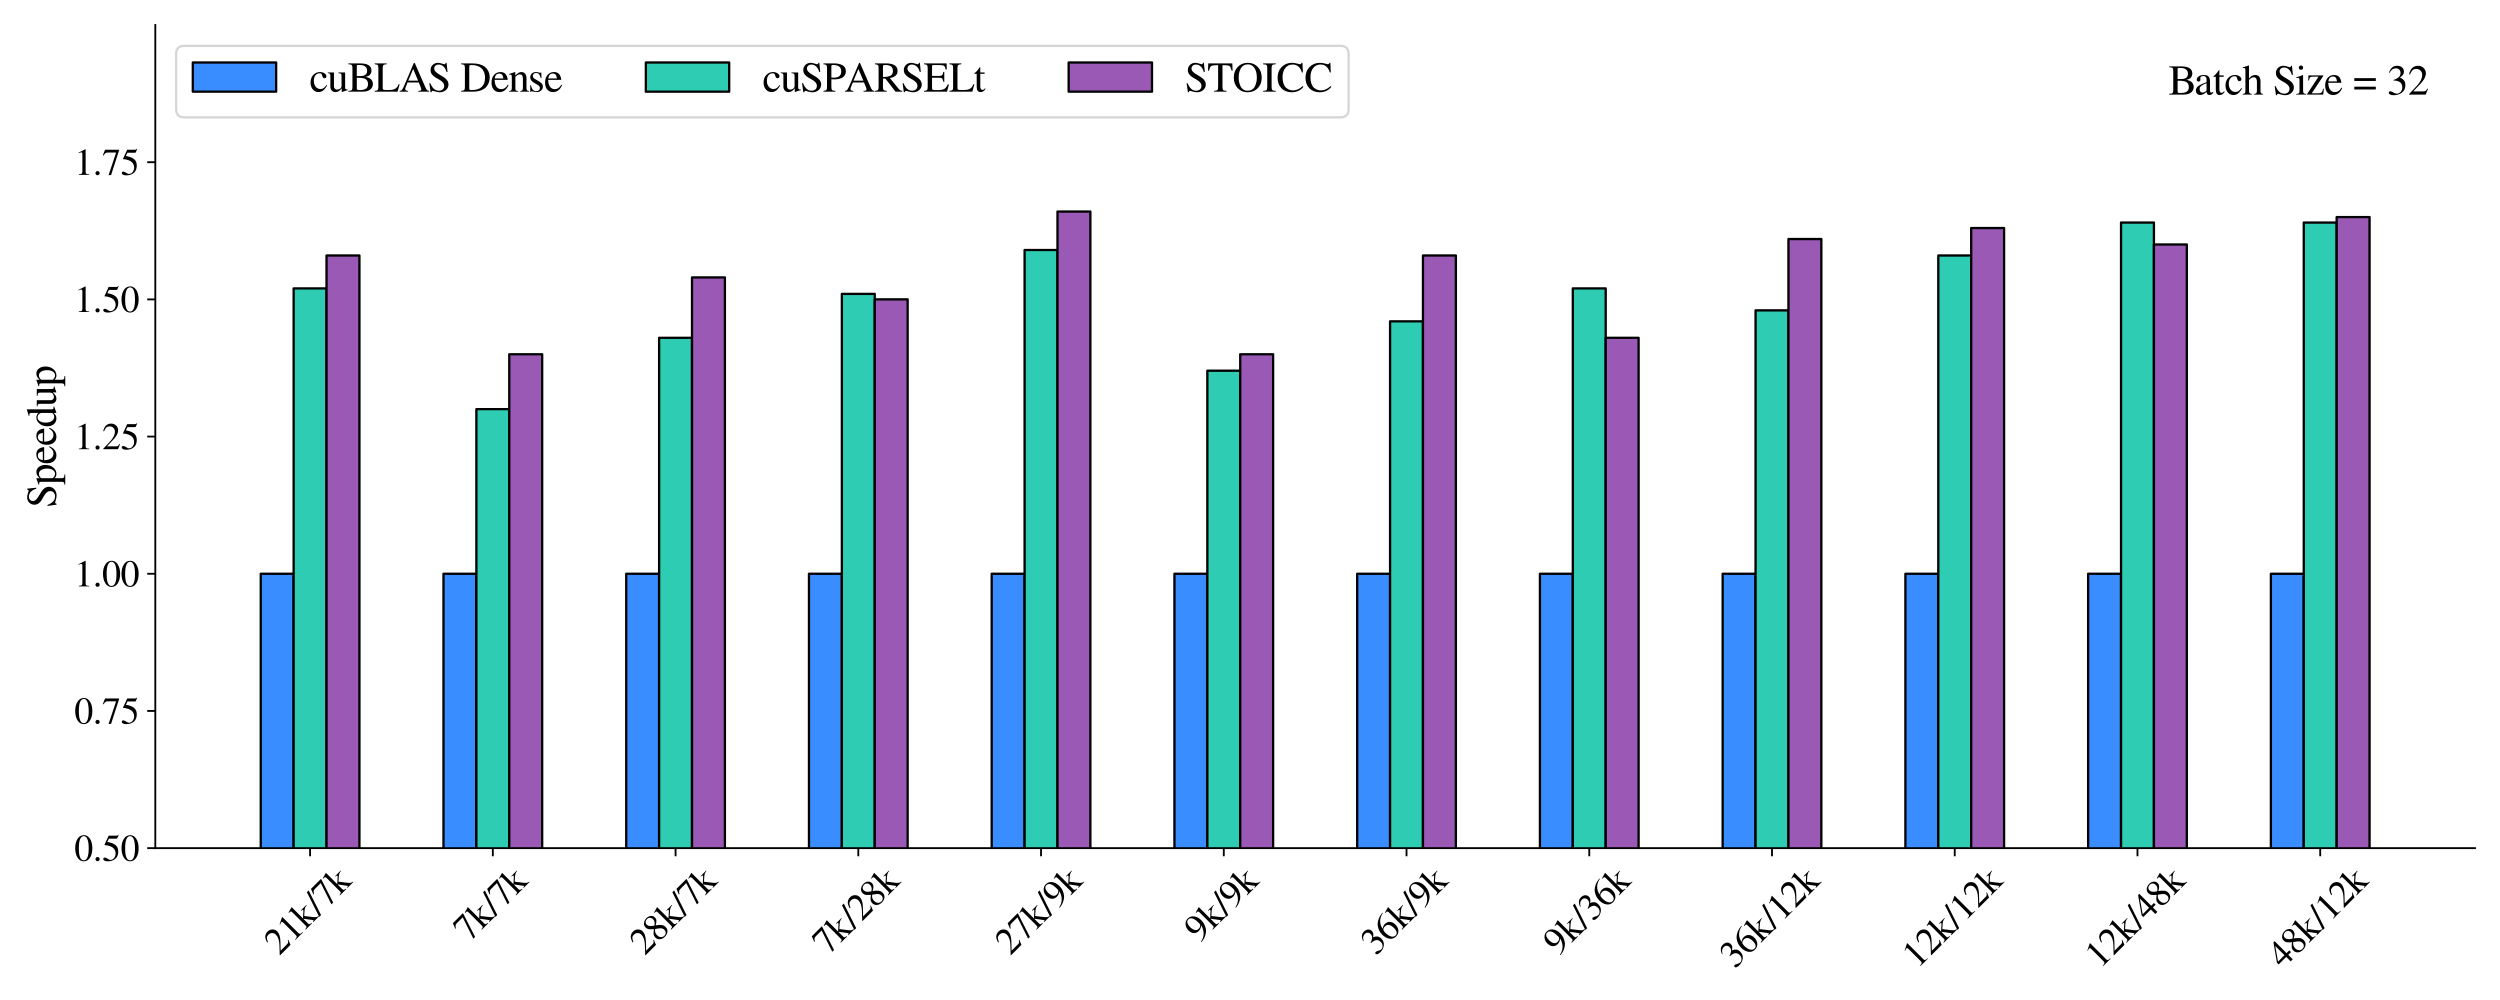 <?xml version="1.0" encoding="utf-8" standalone="no"?>
<!DOCTYPE svg PUBLIC "-//W3C//DTD SVG 1.1//EN"
  "http://www.w3.org/Graphics/SVG/1.1/DTD/svg11.dtd">
<svg xmlns:xlink="http://www.w3.org/1999/xlink" width="1080pt" height="432pt" viewBox="0 0 1080 432" xmlns="http://www.w3.org/2000/svg" version="1.1">
 <defs>
  <style type="text/css">*{stroke-linejoin: round; stroke-linecap: butt}</style>
 </defs>
 <g id="figure_1">
  <g id="patch_1">
   <path d="M 0 432 
L 1080 432 
L 1080 0 
L 0 0 
z
" style="fill: #ffffff"/>
  </g>
  <g id="axes_1">
   <g id="patch_2">
    <path d="M 67.093 366.399 
L 1069.2 366.399 
L 1069.2 10.8 
L 67.093 10.8 
z
" style="fill: #ffffff"/>
   </g>
   <g id="patch_3">
    <path d="M 112.643 484.932 
L 126.853 484.932 
L 126.853 247.866 
L 112.643 247.866 
z
" clip-path="url(#p686073216f)" style="fill: #3a8dff; stroke: #000000; stroke-linejoin: miter"/>
   </g>
   <g id="patch_4">
    <path d="M 191.586 484.932 
L 205.796 484.932 
L 205.796 247.866 
L 191.586 247.866 
z
" clip-path="url(#p686073216f)" style="fill: #3a8dff; stroke: #000000; stroke-linejoin: miter"/>
   </g>
   <g id="patch_5">
    <path d="M 270.53 484.932 
L 284.739 484.932 
L 284.739 247.866 
L 270.53 247.866 
z
" clip-path="url(#p686073216f)" style="fill: #3a8dff; stroke: #000000; stroke-linejoin: miter"/>
   </g>
   <g id="patch_6">
    <path d="M 349.473 484.932 
L 363.683 484.932 
L 363.683 247.866 
L 349.473 247.866 
z
" clip-path="url(#p686073216f)" style="fill: #3a8dff; stroke: #000000; stroke-linejoin: miter"/>
   </g>
   <g id="patch_7">
    <path d="M 428.416 484.932 
L 442.626 484.932 
L 442.626 247.866 
L 428.416 247.866 
z
" clip-path="url(#p686073216f)" style="fill: #3a8dff; stroke: #000000; stroke-linejoin: miter"/>
   </g>
   <g id="patch_8">
    <path d="M 507.36 484.932 
L 521.57 484.932 
L 521.57 247.866 
L 507.36 247.866 
z
" clip-path="url(#p686073216f)" style="fill: #3a8dff; stroke: #000000; stroke-linejoin: miter"/>
   </g>
   <g id="patch_9">
    <path d="M 586.303 484.932 
L 600.513 484.932 
L 600.513 247.866 
L 586.303 247.866 
z
" clip-path="url(#p686073216f)" style="fill: #3a8dff; stroke: #000000; stroke-linejoin: miter"/>
   </g>
   <g id="patch_10">
    <path d="M 665.247 484.932 
L 679.456 484.932 
L 679.456 247.866 
L 665.247 247.866 
z
" clip-path="url(#p686073216f)" style="fill: #3a8dff; stroke: #000000; stroke-linejoin: miter"/>
   </g>
   <g id="patch_11">
    <path d="M 744.19 484.932 
L 758.4 484.932 
L 758.4 247.866 
L 744.19 247.866 
z
" clip-path="url(#p686073216f)" style="fill: #3a8dff; stroke: #000000; stroke-linejoin: miter"/>
   </g>
   <g id="patch_12">
    <path d="M 823.133 484.932 
L 837.343 484.932 
L 837.343 247.866 
L 823.133 247.866 
z
" clip-path="url(#p686073216f)" style="fill: #3a8dff; stroke: #000000; stroke-linejoin: miter"/>
   </g>
   <g id="patch_13">
    <path d="M 902.077 484.932 
L 916.287 484.932 
L 916.287 247.866 
L 902.077 247.866 
z
" clip-path="url(#p686073216f)" style="fill: #3a8dff; stroke: #000000; stroke-linejoin: miter"/>
   </g>
   <g id="patch_14">
    <path d="M 981.02 484.932 
L 995.23 484.932 
L 995.23 247.866 
L 981.02 247.866 
z
" clip-path="url(#p686073216f)" style="fill: #3a8dff; stroke: #000000; stroke-linejoin: miter"/>
   </g>
   <g id="patch_15">
    <path d="M 126.853 484.932 
L 141.062 484.932 
L 141.062 124.592 
L 126.853 124.592 
z
" clip-path="url(#p686073216f)" style="fill: #2eccb2; stroke: #000000; stroke-linejoin: miter"/>
   </g>
   <g id="patch_16">
    <path d="M 205.796 484.932 
L 220.006 484.932 
L 220.006 176.746 
L 205.796 176.746 
z
" clip-path="url(#p686073216f)" style="fill: #2eccb2; stroke: #000000; stroke-linejoin: miter"/>
   </g>
   <g id="patch_17">
    <path d="M 284.739 484.932 
L 298.949 484.932 
L 298.949 145.928 
L 284.739 145.928 
z
" clip-path="url(#p686073216f)" style="fill: #2eccb2; stroke: #000000; stroke-linejoin: miter"/>
   </g>
   <g id="patch_18">
    <path d="M 363.683 484.932 
L 377.893 484.932 
L 377.893 126.962 
L 363.683 126.962 
z
" clip-path="url(#p686073216f)" style="fill: #2eccb2; stroke: #000000; stroke-linejoin: miter"/>
   </g>
   <g id="patch_19">
    <path d="M 442.626 484.932 
L 456.836 484.932 
L 456.836 107.997 
L 442.626 107.997 
z
" clip-path="url(#p686073216f)" style="fill: #2eccb2; stroke: #000000; stroke-linejoin: miter"/>
   </g>
   <g id="patch_20">
    <path d="M 521.57 484.932 
L 535.779 484.932 
L 535.779 160.151 
L 521.57 160.151 
z
" clip-path="url(#p686073216f)" style="fill: #2eccb2; stroke: #000000; stroke-linejoin: miter"/>
   </g>
   <g id="patch_21">
    <path d="M 600.513 484.932 
L 614.723 484.932 
L 614.723 138.816 
L 600.513 138.816 
z
" clip-path="url(#p686073216f)" style="fill: #2eccb2; stroke: #000000; stroke-linejoin: miter"/>
   </g>
   <g id="patch_22">
    <path d="M 679.456 484.932 
L 693.666 484.932 
L 693.666 124.592 
L 679.456 124.592 
z
" clip-path="url(#p686073216f)" style="fill: #2eccb2; stroke: #000000; stroke-linejoin: miter"/>
   </g>
   <g id="patch_23">
    <path d="M 758.4 484.932 
L 772.61 484.932 
L 772.61 134.074 
L 758.4 134.074 
z
" clip-path="url(#p686073216f)" style="fill: #2eccb2; stroke: #000000; stroke-linejoin: miter"/>
   </g>
   <g id="patch_24">
    <path d="M 837.343 484.932 
L 851.553 484.932 
L 851.553 110.368 
L 837.343 110.368 
z
" clip-path="url(#p686073216f)" style="fill: #2eccb2; stroke: #000000; stroke-linejoin: miter"/>
   </g>
   <g id="patch_25">
    <path d="M 916.287 484.932 
L 930.496 484.932 
L 930.496 96.144 
L 916.287 96.144 
z
" clip-path="url(#p686073216f)" style="fill: #2eccb2; stroke: #000000; stroke-linejoin: miter"/>
   </g>
   <g id="patch_26">
    <path d="M 995.23 484.932 
L 1009.44 484.932 
L 1009.44 96.144 
L 995.23 96.144 
z
" clip-path="url(#p686073216f)" style="fill: #2eccb2; stroke: #000000; stroke-linejoin: miter"/>
   </g>
   <g id="patch_27">
    <path d="M 141.062 484.932 
L 155.272 484.932 
L 155.272 110.368 
L 141.062 110.368 
z
" clip-path="url(#p686073216f)" style="fill: #9b59b6; stroke: #000000; stroke-linejoin: miter"/>
   </g>
   <g id="patch_28">
    <path d="M 220.006 484.932 
L 234.216 484.932 
L 234.216 153.039 
L 220.006 153.039 
z
" clip-path="url(#p686073216f)" style="fill: #9b59b6; stroke: #000000; stroke-linejoin: miter"/>
   </g>
   <g id="patch_29">
    <path d="M 298.949 484.932 
L 313.159 484.932 
L 313.159 119.85 
L 298.949 119.85 
z
" clip-path="url(#p686073216f)" style="fill: #9b59b6; stroke: #000000; stroke-linejoin: miter"/>
   </g>
   <g id="patch_30">
    <path d="M 377.893 484.932 
L 392.102 484.932 
L 392.102 129.333 
L 377.893 129.333 
z
" clip-path="url(#p686073216f)" style="fill: #9b59b6; stroke: #000000; stroke-linejoin: miter"/>
   </g>
   <g id="patch_31">
    <path d="M 456.836 484.932 
L 471.046 484.932 
L 471.046 91.402 
L 456.836 91.402 
z
" clip-path="url(#p686073216f)" style="fill: #9b59b6; stroke: #000000; stroke-linejoin: miter"/>
   </g>
   <g id="patch_32">
    <path d="M 535.779 484.932 
L 549.989 484.932 
L 549.989 153.039 
L 535.779 153.039 
z
" clip-path="url(#p686073216f)" style="fill: #9b59b6; stroke: #000000; stroke-linejoin: miter"/>
   </g>
   <g id="patch_33">
    <path d="M 614.723 484.932 
L 628.933 484.932 
L 628.933 110.368 
L 614.723 110.368 
z
" clip-path="url(#p686073216f)" style="fill: #9b59b6; stroke: #000000; stroke-linejoin: miter"/>
   </g>
   <g id="patch_34">
    <path d="M 693.666 484.932 
L 707.876 484.932 
L 707.876 145.928 
L 693.666 145.928 
z
" clip-path="url(#p686073216f)" style="fill: #9b59b6; stroke: #000000; stroke-linejoin: miter"/>
   </g>
   <g id="patch_35">
    <path d="M 772.61 484.932 
L 786.819 484.932 
L 786.819 103.256 
L 772.61 103.256 
z
" clip-path="url(#p686073216f)" style="fill: #9b59b6; stroke: #000000; stroke-linejoin: miter"/>
   </g>
   <g id="patch_36">
    <path d="M 851.553 484.932 
L 865.763 484.932 
L 865.763 98.514 
L 851.553 98.514 
z
" clip-path="url(#p686073216f)" style="fill: #9b59b6; stroke: #000000; stroke-linejoin: miter"/>
   </g>
   <g id="patch_37">
    <path d="M 930.496 484.932 
L 944.706 484.932 
L 944.706 105.626 
L 930.496 105.626 
z
" clip-path="url(#p686073216f)" style="fill: #9b59b6; stroke: #000000; stroke-linejoin: miter"/>
   </g>
   <g id="patch_38">
    <path d="M 1009.44 484.932 
L 1023.65 484.932 
L 1023.65 93.773 
L 1009.44 93.773 
z
" clip-path="url(#p686073216f)" style="fill: #9b59b6; stroke: #000000; stroke-linejoin: miter"/>
   </g>
   <g id="matplotlib.axis_1">
    <g id="xtick_1">
     <g id="line2d_1">
      <defs>
       <path id="m129c089508" d="M 0 0 
L 0 3.5 
" style="stroke: #000000; stroke-width: 0.8"/>
      </defs>
      <g>
       <use xlink:href="#m129c089508" x="133.958" y="366.399" style="stroke: #000000; stroke-width: 0.8"/>
      </g>
     </g>
     <g id="text_1">
      <!-- 21k/7k -->
      <g transform="translate(120.63 413.051) rotate(-45) scale(0.16 -0.16)">
       <defs>
        <path id="FreeSerif-32" d="M 198 3053 
Q 230 3200 262 3309 
Q 294 3418 400 3626 
Q 506 3834 637 3971 
Q 768 4109 1001 4217 
Q 1235 4326 1530 4326 
Q 2029 4326 2371 4000 
Q 2714 3674 2714 3194 
Q 2714 2470 1894 1613 
L 819 486 
L 2349 486 
Q 2566 486 2672 560 
Q 2778 634 2957 909 
L 3040 877 
L 2688 0 
L 192 0 
L 192 77 
L 1331 1286 
Q 2163 2170 2163 2950 
Q 2163 3354 1913 3603 
Q 1664 3853 1261 3853 
Q 928 3853 726 3670 
Q 525 3488 333 3021 
L 198 3053 
z
" transform="scale(0.016)"/>
        <path id="FreeSerif-31" d="M 1171 3795 
Q 1056 3795 710 3654 
L 710 3744 
L 1862 4326 
L 1914 4314 
L 1914 474 
Q 1914 243 2029 172 
Q 2144 102 2522 96 
L 2522 0 
L 755 0 
L 755 96 
Q 1114 109 1238 201 
Q 1363 294 1363 595 
L 1363 3494 
Q 1363 3795 1171 3795 
z
" transform="scale(0.016)"/>
        <path id="FreeSerif-6b" d="M 64 3987 
L 64 4090 
Q 608 4224 1056 4371 
L 1082 4358 
L 1082 1670 
L 1958 2451 
Q 2106 2579 2106 2669 
Q 2106 2733 2038 2758 
Q 1971 2784 1786 2790 
L 1786 2880 
L 3091 2880 
L 3091 2784 
Q 2944 2784 2857 2768 
Q 2771 2752 2611 2681 
Q 2451 2611 2236 2438 
Q 2022 2266 1709 1978 
L 1523 1805 
L 2502 563 
Q 2701 320 2870 214 
Q 3040 109 3251 96 
L 3251 0 
L 1856 0 
L 1856 96 
Q 2112 96 2112 192 
Q 2112 218 2093 253 
Q 2074 288 2032 336 
Q 1990 384 1978 410 
L 1082 1606 
L 1082 512 
Q 1082 282 1155 218 
Q 1229 154 1562 96 
L 1562 0 
L 64 0 
L 64 96 
Q 410 154 477 214 
Q 544 275 544 525 
L 544 3610 
Q 544 3840 486 3920 
Q 429 4000 269 4000 
Q 179 4000 64 3987 
z
" transform="scale(0.016)"/>
        <path id="FreeSerif-2f" d="M 1894 4326 
L 435 -90 
L 0 -90 
L 1466 4326 
L 1894 4326 
z
" transform="scale(0.016)"/>
        <path id="FreeSerif-37" d="M 2874 4237 
L 2874 4134 
L 1517 -51 
L 1101 -51 
L 2368 3763 
L 979 3763 
Q 717 3763 579 3667 
Q 442 3571 237 3245 
L 128 3296 
L 506 4237 
L 2874 4237 
z
" transform="scale(0.016)"/>
       </defs>
       <use xlink:href="#FreeSerif-32"/>
       <use xlink:href="#FreeSerif-31" transform="translate(50 0)"/>
       <use xlink:href="#FreeSerif-6b" transform="translate(100 0)"/>
       <use xlink:href="#FreeSerif-2f" transform="translate(151.3 0)"/>
       <use xlink:href="#FreeSerif-37" transform="translate(180.9 0)"/>
       <use xlink:href="#FreeSerif-6b" transform="translate(230.9 0)"/>
      </g>
     </g>
    </g>
    <g id="xtick_2">
     <g id="line2d_2">
      <g>
       <use xlink:href="#m129c089508" x="212.901" y="366.399" style="stroke: #000000; stroke-width: 0.8"/>
      </g>
     </g>
     <g id="text_2">
      <!-- 7k/7k -->
      <g transform="translate(202.402 407.395) rotate(-45) scale(0.16 -0.16)">
       <use xlink:href="#FreeSerif-37"/>
       <use xlink:href="#FreeSerif-6b" transform="translate(50 0)"/>
       <use xlink:href="#FreeSerif-2f" transform="translate(101.3 0)"/>
       <use xlink:href="#FreeSerif-37" transform="translate(130.9 0)"/>
       <use xlink:href="#FreeSerif-6b" transform="translate(180.9 0)"/>
      </g>
     </g>
    </g>
    <g id="xtick_3">
     <g id="line2d_3">
      <g>
       <use xlink:href="#m129c089508" x="291.844" y="366.399" style="stroke: #000000; stroke-width: 0.8"/>
      </g>
     </g>
     <g id="text_3">
      <!-- 28k/7k -->
      <g transform="translate(278.517 413.051) rotate(-45) scale(0.16 -0.16)">
       <defs>
        <path id="FreeSerif-38" d="M 1856 2374 
Q 2432 1946 2640 1654 
Q 2848 1363 2848 992 
Q 2848 499 2505 204 
Q 2163 -90 1587 -90 
Q 1043 -90 700 204 
Q 358 499 358 966 
Q 358 1293 515 1513 
Q 672 1734 1190 2125 
Q 685 2566 541 2784 
Q 397 3002 397 3315 
Q 397 3750 742 4038 
Q 1088 4326 1613 4326 
Q 2093 4326 2403 4070 
Q 2714 3814 2714 3418 
Q 2714 3091 2522 2860 
Q 2330 2630 1856 2374 
z
M 1357 1997 
Q 1075 1773 960 1549 
Q 845 1325 845 1018 
Q 845 602 1069 346 
Q 1293 90 1658 90 
Q 1971 90 2166 285 
Q 2362 480 2362 794 
Q 2362 896 2339 985 
Q 2317 1075 2294 1142 
Q 2272 1210 2205 1293 
Q 2138 1376 2096 1424 
Q 2054 1472 1945 1561 
Q 1837 1651 1782 1689 
Q 1728 1728 1577 1837 
Q 1427 1946 1357 1997 
z
M 1670 2490 
Q 1677 2496 1757 2550 
Q 1837 2605 1872 2637 
Q 1907 2669 1980 2736 
Q 2054 2803 2092 2864 
Q 2131 2925 2179 3011 
Q 2227 3098 2249 3203 
Q 2272 3309 2272 3424 
Q 2272 3757 2080 3952 
Q 1888 4147 1562 4147 
Q 1261 4147 1065 3968 
Q 870 3789 870 3514 
Q 870 3245 1056 3008 
Q 1242 2771 1670 2490 
z
" transform="scale(0.016)"/>
       </defs>
       <use xlink:href="#FreeSerif-32"/>
       <use xlink:href="#FreeSerif-38" transform="translate(50 0)"/>
       <use xlink:href="#FreeSerif-6b" transform="translate(100 0)"/>
       <use xlink:href="#FreeSerif-2f" transform="translate(151.3 0)"/>
       <use xlink:href="#FreeSerif-37" transform="translate(180.9 0)"/>
       <use xlink:href="#FreeSerif-6b" transform="translate(230.9 0)"/>
      </g>
     </g>
    </g>
    <g id="xtick_4">
     <g id="line2d_4">
      <g>
       <use xlink:href="#m129c089508" x="370.788" y="366.399" style="stroke: #000000; stroke-width: 0.8"/>
      </g>
     </g>
     <g id="text_4">
      <!-- 7k/28k -->
      <g transform="translate(357.461 413.051) rotate(-45) scale(0.16 -0.16)">
       <use xlink:href="#FreeSerif-37"/>
       <use xlink:href="#FreeSerif-6b" transform="translate(50 0)"/>
       <use xlink:href="#FreeSerif-2f" transform="translate(101.3 0)"/>
       <use xlink:href="#FreeSerif-32" transform="translate(130.9 0)"/>
       <use xlink:href="#FreeSerif-38" transform="translate(180.9 0)"/>
       <use xlink:href="#FreeSerif-6b" transform="translate(230.9 0)"/>
      </g>
     </g>
    </g>
    <g id="xtick_5">
     <g id="line2d_5">
      <g>
       <use xlink:href="#m129c089508" x="449.731" y="366.399" style="stroke: #000000; stroke-width: 0.8"/>
      </g>
     </g>
     <g id="text_5">
      <!-- 27k/9k -->
      <g transform="translate(436.404 413.051) rotate(-45) scale(0.16 -0.16)">
       <defs>
        <path id="FreeSerif-39" d="M 378 -141 
L 358 -13 
Q 1088 115 1597 608 
Q 2106 1101 2304 1882 
Q 1830 1517 1344 1517 
Q 826 1517 509 1875 
Q 192 2234 192 2816 
Q 192 3462 573 3894 
Q 954 4326 1523 4326 
Q 2144 4326 2541 3820 
Q 2938 3315 2938 2522 
Q 2938 2266 2893 1997 
Q 2848 1728 2685 1360 
Q 2522 992 2259 701 
Q 1997 410 1510 173 
Q 1024 -64 378 -141 
z
M 1574 1792 
Q 1696 1792 1849 1827 
Q 2003 1862 2160 1980 
Q 2317 2099 2317 2272 
L 2317 2522 
Q 2317 4147 1472 4147 
Q 1274 4147 1133 4041 
Q 992 3936 918 3763 
Q 845 3590 813 3411 
Q 781 3232 781 3034 
Q 781 2464 995 2128 
Q 1210 1792 1574 1792 
z
" transform="scale(0.016)"/>
       </defs>
       <use xlink:href="#FreeSerif-32"/>
       <use xlink:href="#FreeSerif-37" transform="translate(50 0)"/>
       <use xlink:href="#FreeSerif-6b" transform="translate(100 0)"/>
       <use xlink:href="#FreeSerif-2f" transform="translate(151.3 0)"/>
       <use xlink:href="#FreeSerif-39" transform="translate(180.9 0)"/>
       <use xlink:href="#FreeSerif-6b" transform="translate(230.9 0)"/>
      </g>
     </g>
    </g>
    <g id="xtick_6">
     <g id="line2d_6">
      <g>
       <use xlink:href="#m129c089508" x="528.675" y="366.399" style="stroke: #000000; stroke-width: 0.8"/>
      </g>
     </g>
     <g id="text_6">
      <!-- 9k/9k -->
      <g transform="translate(518.176 407.395) rotate(-45) scale(0.16 -0.16)">
       <use xlink:href="#FreeSerif-39"/>
       <use xlink:href="#FreeSerif-6b" transform="translate(50 0)"/>
       <use xlink:href="#FreeSerif-2f" transform="translate(101.3 0)"/>
       <use xlink:href="#FreeSerif-39" transform="translate(130.9 0)"/>
       <use xlink:href="#FreeSerif-6b" transform="translate(180.9 0)"/>
      </g>
     </g>
    </g>
    <g id="xtick_7">
     <g id="line2d_7">
      <g>
       <use xlink:href="#m129c089508" x="607.618" y="366.399" style="stroke: #000000; stroke-width: 0.8"/>
      </g>
     </g>
     <g id="text_7">
      <!-- 36k/9k -->
      <g transform="translate(594.291 413.051) rotate(-45) scale(0.16 -0.16)">
       <defs>
        <path id="FreeSerif-33" d="M 518 499 
Q 666 499 957 320 
Q 1248 141 1466 141 
Q 1818 141 2061 416 
Q 2304 691 2304 1094 
Q 2304 1344 2217 1536 
Q 2131 1728 1996 1833 
Q 1862 1939 1676 2006 
Q 1491 2074 1328 2093 
Q 1165 2112 979 2112 
L 979 2195 
Q 1197 2272 1353 2345 
Q 1510 2419 1683 2544 
Q 1856 2669 1949 2848 
Q 2042 3027 2042 3258 
Q 2042 3558 1846 3750 
Q 1651 3942 1338 3942 
Q 1037 3942 809 3779 
Q 582 3616 384 3264 
L 288 3290 
Q 454 3744 739 4035 
Q 1024 4326 1549 4326 
Q 1990 4326 2268 4083 
Q 2547 3840 2547 3450 
Q 2547 3187 2412 2988 
Q 2278 2790 1946 2566 
Q 2330 2400 2547 2141 
Q 2765 1882 2765 1402 
Q 2765 723 2262 316 
Q 1760 -90 998 -90 
Q 666 -90 470 9 
Q 275 109 275 275 
Q 275 378 342 438 
Q 410 499 518 499 
z
" transform="scale(0.016)"/>
        <path id="FreeSerif-36" d="M 1651 -90 
Q 1005 -90 611 425 
Q 218 941 218 1786 
Q 218 2048 269 2326 
Q 320 2605 493 2960 
Q 666 3315 941 3596 
Q 1216 3878 1712 4099 
Q 2208 4320 2854 4378 
L 2867 4275 
Q 2112 4154 1606 3664 
Q 1101 3174 973 2451 
Q 1274 2630 1427 2684 
Q 1581 2739 1792 2739 
Q 2342 2739 2668 2377 
Q 2995 2016 2995 1402 
Q 2995 742 2620 326 
Q 2246 -90 1651 -90 
z
M 1549 2445 
Q 1114 2445 963 2253 
Q 813 2061 813 1683 
Q 813 941 1056 515 
Q 1299 90 1722 90 
Q 2061 90 2240 374 
Q 2419 659 2419 1184 
Q 2419 1786 2192 2115 
Q 1965 2445 1549 2445 
z
" transform="scale(0.016)"/>
       </defs>
       <use xlink:href="#FreeSerif-33"/>
       <use xlink:href="#FreeSerif-36" transform="translate(50 0)"/>
       <use xlink:href="#FreeSerif-6b" transform="translate(100 0)"/>
       <use xlink:href="#FreeSerif-2f" transform="translate(151.3 0)"/>
       <use xlink:href="#FreeSerif-39" transform="translate(180.9 0)"/>
       <use xlink:href="#FreeSerif-6b" transform="translate(230.9 0)"/>
      </g>
     </g>
    </g>
    <g id="xtick_8">
     <g id="line2d_8">
      <g>
       <use xlink:href="#m129c089508" x="686.561" y="366.399" style="stroke: #000000; stroke-width: 0.8"/>
      </g>
     </g>
     <g id="text_8">
      <!-- 9k/36k -->
      <g transform="translate(673.234 413.051) rotate(-45) scale(0.16 -0.16)">
       <use xlink:href="#FreeSerif-39"/>
       <use xlink:href="#FreeSerif-6b" transform="translate(50 0)"/>
       <use xlink:href="#FreeSerif-2f" transform="translate(101.3 0)"/>
       <use xlink:href="#FreeSerif-33" transform="translate(130.9 0)"/>
       <use xlink:href="#FreeSerif-36" transform="translate(180.9 0)"/>
       <use xlink:href="#FreeSerif-6b" transform="translate(230.9 0)"/>
      </g>
     </g>
    </g>
    <g id="xtick_9">
     <g id="line2d_9">
      <g>
       <use xlink:href="#m129c089508" x="765.505" y="366.399" style="stroke: #000000; stroke-width: 0.8"/>
      </g>
     </g>
     <g id="text_9">
      <!-- 36k/12k -->
      <g transform="translate(749.349 418.708) rotate(-45) scale(0.16 -0.16)">
       <use xlink:href="#FreeSerif-33"/>
       <use xlink:href="#FreeSerif-36" transform="translate(50 0)"/>
       <use xlink:href="#FreeSerif-6b" transform="translate(100 0)"/>
       <use xlink:href="#FreeSerif-2f" transform="translate(151.3 0)"/>
       <use xlink:href="#FreeSerif-31" transform="translate(180.9 0)"/>
       <use xlink:href="#FreeSerif-32" transform="translate(230.9 0)"/>
       <use xlink:href="#FreeSerif-6b" transform="translate(280.9 0)"/>
      </g>
     </g>
    </g>
    <g id="xtick_10">
     <g id="line2d_10">
      <g>
       <use xlink:href="#m129c089508" x="844.448" y="366.399" style="stroke: #000000; stroke-width: 0.8"/>
      </g>
     </g>
     <g id="text_10">
      <!-- 12k/12k -->
      <g transform="translate(828.293 418.708) rotate(-45) scale(0.16 -0.16)">
       <use xlink:href="#FreeSerif-31"/>
       <use xlink:href="#FreeSerif-32" transform="translate(50 0)"/>
       <use xlink:href="#FreeSerif-6b" transform="translate(100 0)"/>
       <use xlink:href="#FreeSerif-2f" transform="translate(151.3 0)"/>
       <use xlink:href="#FreeSerif-31" transform="translate(180.9 0)"/>
       <use xlink:href="#FreeSerif-32" transform="translate(230.9 0)"/>
       <use xlink:href="#FreeSerif-6b" transform="translate(280.9 0)"/>
      </g>
     </g>
    </g>
    <g id="xtick_11">
     <g id="line2d_11">
      <g>
       <use xlink:href="#m129c089508" x="923.392" y="366.399" style="stroke: #000000; stroke-width: 0.8"/>
      </g>
     </g>
     <g id="text_11">
      <!-- 12k/48k -->
      <g transform="translate(907.236 418.708) rotate(-45) scale(0.16 -0.16)">
       <defs>
        <path id="FreeSerif-34" d="M 3021 1478 
L 3021 1069 
L 2368 1069 
L 2368 0 
L 1875 0 
L 1875 1069 
L 77 1069 
L 77 1478 
L 2086 4326 
L 2368 4326 
L 2368 1478 
L 3021 1478 
z
M 1869 1478 
L 1869 3674 
L 333 1478 
L 1869 1478 
z
" transform="scale(0.016)"/>
       </defs>
       <use xlink:href="#FreeSerif-31"/>
       <use xlink:href="#FreeSerif-32" transform="translate(50 0)"/>
       <use xlink:href="#FreeSerif-6b" transform="translate(100 0)"/>
       <use xlink:href="#FreeSerif-2f" transform="translate(151.3 0)"/>
       <use xlink:href="#FreeSerif-34" transform="translate(180.9 0)"/>
       <use xlink:href="#FreeSerif-38" transform="translate(230.9 0)"/>
       <use xlink:href="#FreeSerif-6b" transform="translate(280.9 0)"/>
      </g>
     </g>
    </g>
    <g id="xtick_12">
     <g id="line2d_12">
      <g>
       <use xlink:href="#m129c089508" x="1002.335" y="366.399" style="stroke: #000000; stroke-width: 0.8"/>
      </g>
     </g>
     <g id="text_12">
      <!-- 48k/12k -->
      <g transform="translate(986.179 418.708) rotate(-45) scale(0.16 -0.16)">
       <use xlink:href="#FreeSerif-34"/>
       <use xlink:href="#FreeSerif-38" transform="translate(50 0)"/>
       <use xlink:href="#FreeSerif-6b" transform="translate(100 0)"/>
       <use xlink:href="#FreeSerif-2f" transform="translate(151.3 0)"/>
       <use xlink:href="#FreeSerif-31" transform="translate(180.9 0)"/>
       <use xlink:href="#FreeSerif-32" transform="translate(230.9 0)"/>
       <use xlink:href="#FreeSerif-6b" transform="translate(280.9 0)"/>
      </g>
     </g>
    </g>
   </g>
   <g id="matplotlib.axis_2">
    <g id="ytick_1">
     <g id="line2d_13">
      <defs>
       <path id="m96c706fb49" d="M 0 0 
L -3.5 0 
" style="stroke: #000000; stroke-width: 0.8"/>
      </defs>
      <g>
       <use xlink:href="#m96c706fb49" x="67.093" y="366.399" style="stroke: #000000; stroke-width: 0.8"/>
      </g>
     </g>
     <g id="text_13">
      <!-- 0.50 -->
      <g transform="translate(32.093 371.862) scale(0.16 -0.16)">
       <defs>
        <path id="FreeSerif-30" d="M 2649 524 
Q 2253 -90 1600 -90 
Q 947 -90 550 537 
Q 154 1165 154 2150 
Q 154 3078 550 3702 
Q 947 4326 1626 4326 
Q 2253 4326 2649 3712 
Q 3046 3098 3046 2112 
Q 3046 1139 2649 524 
z
M 1606 4160 
Q 768 4160 768 2093 
Q 768 77 1600 77 
Q 2432 77 2432 2099 
Q 2432 3104 2221 3632 
Q 2010 4160 1606 4160 
z
" transform="scale(0.016)"/>
        <path id="FreeSerif-2e" d="M 800 640 
Q 947 640 1052 531 
Q 1158 422 1158 275 
Q 1158 134 1049 32 
Q 941 -70 794 -70 
Q 653 -70 550 32 
Q 448 134 448 275 
Q 448 422 553 531 
Q 659 640 800 640 
z
" transform="scale(0.016)"/>
        <path id="FreeSerif-35" d="M 2285 1242 
Q 2285 1581 2134 1843 
Q 1984 2106 1769 2250 
Q 1555 2394 1289 2486 
Q 1024 2579 829 2608 
Q 634 2637 486 2637 
Q 410 2637 410 2688 
Q 410 2707 416 2720 
L 1114 4237 
L 2451 4237 
Q 2554 4237 2614 4269 
Q 2675 4301 2746 4403 
L 2803 4358 
L 2560 3789 
Q 2534 3731 2413 3731 
L 1158 3731 
L 890 3187 
Q 1824 3021 2278 2646 
Q 2733 2272 2733 1549 
Q 2733 1171 2614 876 
Q 2496 582 2313 403 
Q 2131 224 1891 109 
Q 1651 -6 1430 -48 
Q 1210 -90 986 -90 
Q 627 -90 416 16 
Q 205 122 205 307 
Q 205 544 480 544 
Q 659 544 944 345 
Q 1229 147 1395 147 
Q 1773 147 2029 464 
Q 2285 781 2285 1242 
z
" transform="scale(0.016)"/>
       </defs>
       <use xlink:href="#FreeSerif-30"/>
       <use xlink:href="#FreeSerif-2e" transform="translate(50 0)"/>
       <use xlink:href="#FreeSerif-35" transform="translate(75 0)"/>
       <use xlink:href="#FreeSerif-30" transform="translate(125 0)"/>
      </g>
     </g>
    </g>
    <g id="ytick_2">
     <g id="line2d_14">
      <g>
       <use xlink:href="#m96c706fb49" x="67.093" y="307.132" style="stroke: #000000; stroke-width: 0.8"/>
      </g>
     </g>
     <g id="text_14">
      <!-- 0.75 -->
      <g transform="translate(32.093 312.596) scale(0.16 -0.16)">
       <use xlink:href="#FreeSerif-30"/>
       <use xlink:href="#FreeSerif-2e" transform="translate(50 0)"/>
       <use xlink:href="#FreeSerif-37" transform="translate(75 0)"/>
       <use xlink:href="#FreeSerif-35" transform="translate(125 0)"/>
      </g>
     </g>
    </g>
    <g id="ytick_3">
     <g id="line2d_15">
      <g>
       <use xlink:href="#m96c706fb49" x="67.093" y="247.866" style="stroke: #000000; stroke-width: 0.8"/>
      </g>
     </g>
     <g id="text_15">
      <!-- 1.00 -->
      <g transform="translate(32.093 253.33) scale(0.16 -0.16)">
       <use xlink:href="#FreeSerif-31"/>
       <use xlink:href="#FreeSerif-2e" transform="translate(50 0)"/>
       <use xlink:href="#FreeSerif-30" transform="translate(75 0)"/>
       <use xlink:href="#FreeSerif-30" transform="translate(125 0)"/>
      </g>
     </g>
    </g>
    <g id="ytick_4">
     <g id="line2d_16">
      <g>
       <use xlink:href="#m96c706fb49" x="67.093" y="188.599" style="stroke: #000000; stroke-width: 0.8"/>
      </g>
     </g>
     <g id="text_16">
      <!-- 1.25 -->
      <g transform="translate(32.093 194.063) scale(0.16 -0.16)">
       <use xlink:href="#FreeSerif-31"/>
       <use xlink:href="#FreeSerif-2e" transform="translate(50 0)"/>
       <use xlink:href="#FreeSerif-32" transform="translate(75 0)"/>
       <use xlink:href="#FreeSerif-35" transform="translate(125 0)"/>
      </g>
     </g>
    </g>
    <g id="ytick_5">
     <g id="line2d_17">
      <g>
       <use xlink:href="#m96c706fb49" x="67.093" y="129.333" style="stroke: #000000; stroke-width: 0.8"/>
      </g>
     </g>
     <g id="text_17">
      <!-- 1.50 -->
      <g transform="translate(32.093 134.797) scale(0.16 -0.16)">
       <use xlink:href="#FreeSerif-31"/>
       <use xlink:href="#FreeSerif-2e" transform="translate(50 0)"/>
       <use xlink:href="#FreeSerif-35" transform="translate(75 0)"/>
       <use xlink:href="#FreeSerif-30" transform="translate(125 0)"/>
      </g>
     </g>
    </g>
    <g id="ytick_6">
     <g id="line2d_18">
      <g>
       <use xlink:href="#m96c706fb49" x="67.093" y="70.066" style="stroke: #000000; stroke-width: 0.8"/>
      </g>
     </g>
     <g id="text_18">
      <!-- 1.75 -->
      <g transform="translate(32.093 75.53) scale(0.16 -0.16)">
       <use xlink:href="#FreeSerif-31"/>
       <use xlink:href="#FreeSerif-2e" transform="translate(50 0)"/>
       <use xlink:href="#FreeSerif-37" transform="translate(75 0)"/>
       <use xlink:href="#FreeSerif-35" transform="translate(125 0)"/>
      </g>
     </g>
    </g>
    <g id="text_19">
     <!-- Speedup -->
     <g transform="translate(24.186 219.121) rotate(-90) scale(0.18 -0.18)">
      <defs>
       <path id="FreeSerif-53" d="M 2419 864 
Q 2419 1165 2208 1398 
Q 1997 1632 1696 1798 
Q 1395 1965 1097 2141 
Q 800 2317 589 2592 
Q 378 2867 378 3232 
Q 378 3718 707 4022 
Q 1037 4326 1485 4326 
Q 1754 4326 2067 4217 
Q 2381 4109 2445 4109 
Q 2611 4109 2650 4326 
L 2784 4326 
L 2925 2963 
L 2765 2963 
Q 2611 3526 2294 3795 
Q 1978 4064 1594 4064 
Q 1299 4064 1113 3897 
Q 928 3731 928 3469 
Q 928 3213 1145 2982 
Q 1363 2752 1869 2470 
Q 2502 2131 2784 1801 
Q 3066 1472 3066 1075 
Q 3066 582 2688 246 
Q 2310 -90 1760 -90 
Q 1440 -90 1110 19 
Q 781 128 704 128 
Q 634 128 582 67 
Q 531 6 525 -83 
L 384 -83 
L 192 1274 
L 339 1274 
Q 576 691 889 416 
Q 1203 141 1632 141 
Q 1984 141 2201 342 
Q 2419 544 2419 864 
z
" transform="scale(0.016)"/>
       <path id="FreeSerif-70" d="M 90 2515 
L 90 2618 
Q 493 2739 1011 2944 
L 1050 2931 
L 1050 2438 
Q 1459 2944 1971 2944 
Q 2438 2944 2739 2560 
Q 3040 2176 3040 1581 
Q 3040 883 2653 409 
Q 2266 -64 1696 -64 
Q 1491 -64 1353 -6 
Q 1216 51 1050 211 
L 1050 -794 
Q 1050 -1094 1152 -1180 
Q 1254 -1267 1613 -1274 
L 1613 -1389 
L 64 -1389 
L 64 -1280 
Q 346 -1254 429 -1171 
Q 512 -1088 512 -838 
L 512 2157 
Q 512 2381 461 2451 
Q 410 2522 250 2522 
Q 147 2522 90 2515 
z
M 1050 2138 
L 1050 563 
Q 1050 422 1270 281 
Q 1491 141 1715 141 
Q 2061 141 2275 470 
Q 2490 800 2490 1331 
Q 2490 1888 2275 2224 
Q 2061 2560 1702 2560 
Q 1478 2560 1264 2419 
Q 1050 2278 1050 2138 
z
" transform="scale(0.016)"/>
       <path id="FreeSerif-65" d="M 621 1773 
Q 634 1370 730 1078 
Q 826 787 979 643 
Q 1133 499 1289 438 
Q 1446 378 1619 378 
Q 1926 378 2153 531 
Q 2381 685 2611 1050 
L 2714 1005 
Q 2515 486 2163 211 
Q 1811 -64 1357 -64 
Q 806 -64 483 323 
Q 160 710 160 1370 
Q 160 2080 534 2512 
Q 909 2944 1498 2944 
Q 1984 2944 2253 2653 
Q 2522 2362 2592 1773 
L 621 1773 
z
M 634 1978 
L 1939 1978 
Q 1875 2394 1740 2554 
Q 1606 2714 1312 2714 
Q 736 2714 634 1978 
z
" transform="scale(0.016)"/>
       <path id="FreeSerif-64" d="M 2189 -64 
L 2163 -45 
L 2163 365 
Q 1856 -64 1344 -64 
Q 813 -64 486 317 
Q 160 698 160 1312 
Q 160 1990 550 2467 
Q 941 2944 1491 2944 
Q 1837 2944 2163 2669 
L 2163 3667 
Q 2163 3866 2105 3930 
Q 2048 3994 1869 3994 
Q 1779 3994 1728 3987 
L 1728 4090 
Q 2310 4243 2669 4371 
L 2701 4358 
L 2701 730 
Q 2701 506 2755 435 
Q 2810 365 2982 365 
Q 3014 365 3130 371 
L 3130 269 
L 2189 -64 
z
M 1594 269 
Q 1837 269 2000 406 
Q 2163 544 2163 653 
L 2163 2125 
Q 2163 2381 1964 2573 
Q 1766 2765 1510 2765 
Q 1146 2765 928 2438 
Q 710 2112 710 1568 
Q 710 979 953 624 
Q 1197 269 1594 269 
z
" transform="scale(0.016)"/>
       <path id="FreeSerif-75" d="M 3072 320 
L 3072 230 
Q 2573 96 2195 -58 
L 2170 -45 
L 2170 486 
Q 2150 467 2057 371 
Q 1965 275 1926 240 
Q 1888 205 1795 131 
Q 1702 58 1632 26 
Q 1562 -6 1453 -35 
Q 1344 -64 1235 -64 
Q 883 -64 672 163 
Q 461 390 461 768 
L 461 2381 
Q 461 2605 377 2691 
Q 294 2778 64 2790 
L 64 2880 
L 998 2880 
L 998 794 
Q 998 595 1132 451 
Q 1267 307 1453 307 
Q 1523 307 1619 326 
Q 1715 346 1840 400 
Q 1965 454 2051 572 
Q 2138 691 2138 864 
L 2138 2368 
Q 2138 2605 2051 2681 
Q 1965 2758 1664 2771 
L 1664 2880 
L 2675 2880 
L 2675 685 
Q 2675 461 2745 390 
Q 2816 320 3040 320 
L 3072 320 
z
" transform="scale(0.016)"/>
      </defs>
      <use xlink:href="#FreeSerif-53"/>
      <use xlink:href="#FreeSerif-70" transform="translate(52.9 0)"/>
      <use xlink:href="#FreeSerif-65" transform="translate(102.9 0)"/>
      <use xlink:href="#FreeSerif-65" transform="translate(147.3 0)"/>
      <use xlink:href="#FreeSerif-64" transform="translate(191.7 0)"/>
      <use xlink:href="#FreeSerif-75" transform="translate(240.85 0)"/>
      <use xlink:href="#FreeSerif-70" transform="translate(289.1 0)"/>
     </g>
    </g>
   </g>
   <g id="patch_39">
    <path d="M 67.093 366.399 
L 67.093 10.8 
" style="fill: none; stroke: #000000; stroke-width: 0.8; stroke-linejoin: miter; stroke-linecap: square"/>
   </g>
   <g id="patch_40">
    <path d="M 67.093 366.399 
L 1069.2 366.399 
" style="fill: none; stroke: #000000; stroke-width: 0.8; stroke-linejoin: miter; stroke-linecap: square"/>
   </g>
   <g id="text_20">
    <!-- Batch Size = 32 -->
    <g transform="translate(936.804 40.873) scale(0.18 -0.18)">
     <defs>
      <path id="FreeSerif-42" d="M 3782 1152 
Q 3782 960 3712 774 
Q 3642 589 3478 406 
Q 3315 224 2995 112 
Q 2675 0 2234 0 
L 96 0 
L 96 122 
Q 493 134 601 236 
Q 710 339 710 698 
L 710 3539 
Q 710 3891 604 3990 
Q 499 4090 96 4115 
L 96 4237 
L 1888 4237 
Q 3565 4237 3565 3149 
Q 3565 2938 3488 2774 
Q 3411 2611 3331 2524 
Q 3251 2438 3084 2361 
Q 2918 2285 2873 2275 
Q 2829 2266 2688 2227 
Q 2835 2189 2908 2169 
Q 2982 2150 3177 2060 
Q 3373 1971 3481 1868 
Q 3590 1766 3686 1577 
Q 3782 1389 3782 1152 
z
M 1766 237 
Q 2054 237 2265 275 
Q 2477 314 2662 406 
Q 2848 499 2947 684 
Q 3046 870 3046 1146 
Q 3046 1408 2947 1590 
Q 2848 1773 2707 1869 
Q 2566 1965 2316 2016 
Q 2067 2067 1875 2076 
Q 1683 2086 1363 2086 
L 1363 499 
Q 1363 346 1446 291 
Q 1530 237 1766 237 
z
M 1363 2342 
L 1971 2342 
Q 2419 2342 2665 2544 
Q 2912 2746 2912 3123 
Q 2912 3552 2624 3776 
Q 2336 4000 1786 4000 
L 1504 4000 
Q 1363 4000 1363 3808 
L 1363 2342 
z
" transform="scale(0.016)"/>
      <path id="FreeSerif-61" d="M 160 621 
Q 160 736 185 835 
Q 211 934 275 1020 
Q 339 1107 396 1177 
Q 454 1248 569 1321 
Q 685 1395 761 1443 
Q 838 1491 995 1558 
Q 1152 1626 1235 1661 
Q 1318 1696 1497 1766 
Q 1677 1837 1760 1869 
L 1760 2259 
Q 1760 2790 1274 2790 
Q 1082 2790 947 2697 
Q 813 2605 813 2477 
Q 813 2426 829 2336 
Q 845 2246 845 2221 
Q 845 2112 758 2032 
Q 672 1952 557 1952 
Q 448 1952 365 2035 
Q 282 2118 282 2227 
Q 282 2528 592 2736 
Q 902 2944 1357 2944 
Q 1882 2944 2080 2691 
Q 2278 2438 2278 1920 
L 2278 672 
Q 2278 461 2320 381 
Q 2362 301 2470 301 
Q 2605 301 2752 422 
L 2752 256 
Q 2586 70 2461 3 
Q 2336 -64 2176 -64 
Q 1978 -64 1885 45 
Q 1792 154 1766 403 
Q 1216 -64 832 -64 
Q 538 -64 349 128 
Q 160 320 160 621 
z
M 1760 787 
L 1760 1715 
Q 1184 1504 953 1305 
Q 723 1107 723 826 
Q 723 563 851 435 
Q 979 307 1126 307 
Q 1344 307 1594 454 
Q 1696 512 1728 576 
Q 1760 640 1760 787 
z
" transform="scale(0.016)"/>
      <path id="FreeSerif-74" d="M 1658 2880 
L 1658 2675 
L 1011 2675 
L 1011 845 
Q 1011 544 1088 406 
Q 1165 269 1344 269 
Q 1542 269 1728 493 
L 1811 422 
Q 1504 -64 1043 -64 
Q 474 -64 474 749 
L 474 2675 
L 134 2675 
Q 109 2694 109 2720 
Q 109 2752 128 2771 
Q 147 2790 201 2825 
Q 256 2861 333 2921 
Q 410 2982 544 3142 
Q 678 3302 838 3526 
Q 941 3674 966 3706 
Q 1011 3706 1011 3622 
L 1011 2880 
L 1658 2880 
z
" transform="scale(0.016)"/>
      <path id="FreeSerif-63" d="M 160 1363 
Q 160 2074 579 2509 
Q 998 2944 1562 2944 
Q 1965 2944 2256 2749 
Q 2547 2554 2547 2285 
Q 2547 2176 2457 2096 
Q 2368 2016 2240 2016 
Q 2022 2016 1939 2310 
L 1901 2451 
Q 1850 2630 1773 2694 
Q 1696 2758 1523 2758 
Q 1133 2758 893 2448 
Q 653 2138 653 1645 
Q 653 1094 931 745 
Q 1210 397 1645 397 
Q 1920 397 2118 528 
Q 2317 659 2547 998 
L 2637 941 
Q 2573 813 2525 729 
Q 2477 646 2352 480 
Q 2227 314 2105 211 
Q 1984 109 1785 22 
Q 1587 -64 1376 -64 
Q 845 -64 502 336 
Q 160 736 160 1363 
z
" transform="scale(0.016)"/>
      <path id="FreeSerif-68" d="M 1011 2195 
L 1011 653 
Q 1011 320 1088 224 
Q 1165 128 1446 96 
L 1446 0 
L 64 0 
L 64 96 
Q 339 134 406 224 
Q 474 314 474 653 
L 474 3667 
Q 474 3872 419 3936 
Q 365 4000 179 4000 
Q 122 4000 70 3987 
L 70 4090 
Q 525 4211 979 4371 
L 1011 4352 
L 1011 2406 
Q 1229 2694 1449 2819 
Q 1670 2944 1952 2944 
Q 2739 2944 2739 1926 
L 2739 653 
Q 2739 320 2800 233 
Q 2861 147 3123 96 
L 3123 0 
L 1766 0 
L 1766 96 
Q 2042 122 2122 224 
Q 2202 326 2202 653 
L 2202 1920 
Q 2202 2598 1722 2598 
Q 1536 2598 1373 2505 
Q 1210 2413 1011 2195 
z
" transform="scale(0.016)"/>
      <path id="FreeSerif-20" transform="scale(0.016)"/>
      <path id="FreeSerif-69" d="M 397 2515 
Q 256 2515 128 2496 
L 128 2592 
Q 576 2720 1120 2944 
L 1146 2925 
L 1146 653 
Q 1146 307 1226 214 
Q 1306 122 1619 96 
L 1619 0 
L 102 0 
L 102 96 
Q 435 115 521 211 
Q 608 307 608 653 
L 608 2138 
Q 608 2349 560 2432 
Q 512 2515 397 2515 
z
M 819 4371 
Q 960 4371 1056 4275 
Q 1152 4179 1152 4045 
Q 1152 3904 1056 3811 
Q 960 3718 819 3718 
Q 685 3718 592 3814 
Q 499 3910 499 4044 
Q 499 4179 595 4275 
Q 691 4371 819 4371 
z
" transform="scale(0.016)"/>
      <path id="FreeSerif-7a" d="M 1632 192 
Q 1882 192 2029 224 
Q 2176 256 2259 365 
Q 2342 474 2374 570 
Q 2406 666 2451 890 
L 2566 864 
L 2477 0 
L 64 0 
L 64 96 
L 1766 2688 
L 883 2688 
Q 595 2688 492 2582 
Q 390 2477 346 2125 
L 230 2125 
L 250 2880 
L 2470 2880 
L 2470 2784 
L 749 192 
L 1632 192 
z
" transform="scale(0.016)"/>
      <path id="FreeSerif-3d" d="M 3418 2470 
L 3418 2048 
L 192 2048 
L 192 2470 
L 3418 2470 
z
M 3418 1190 
L 3418 768 
L 192 768 
L 192 1190 
L 3418 1190 
z
" transform="scale(0.016)"/>
     </defs>
     <use xlink:href="#FreeSerif-42"/>
     <use xlink:href="#FreeSerif-61" transform="translate(63.1 0)"/>
     <use xlink:href="#FreeSerif-74" transform="translate(105.85 0)"/>
     <use xlink:href="#FreeSerif-63" transform="translate(134.15 0)"/>
     <use xlink:href="#FreeSerif-68" transform="translate(176.925 0)"/>
     <use xlink:href="#FreeSerif-20" transform="translate(226.725 0)"/>
     <use xlink:href="#FreeSerif-53" transform="translate(251.725 0)"/>
     <use xlink:href="#FreeSerif-69" transform="translate(304.625 0)"/>
     <use xlink:href="#FreeSerif-7a" transform="translate(331.675 0)"/>
     <use xlink:href="#FreeSerif-65" transform="translate(373.375 0)"/>
     <use xlink:href="#FreeSerif-20" transform="translate(417.775 0)"/>
     <use xlink:href="#FreeSerif-3d" transform="translate(442.775 0)"/>
     <use xlink:href="#FreeSerif-20" transform="translate(499.175 0)"/>
     <use xlink:href="#FreeSerif-33" transform="translate(524.175 0)"/>
     <use xlink:href="#FreeSerif-32" transform="translate(574.175 0)"/>
    </g>
   </g>
   <g id="legend_1">
    <g id="patch_41">
     <path d="M 79.692 50.707 
L 578.996 50.707 
Q 582.596 50.707 582.596 47.107 
L 582.596 23.4 
Q 582.596 19.8 578.996 19.8 
L 79.692 19.8 
Q 76.093 19.8 76.093 23.4 
L 76.093 47.107 
Q 76.093 50.707 79.692 50.707 
z
" style="fill: #ffffff; opacity: 0.8; stroke: #cccccc; stroke-linejoin: miter"/>
    </g>
    <g id="patch_42">
     <path d="M 83.293 39.6 
L 119.293 39.6 
L 119.293 27 
L 83.293 27 
z
" style="fill: #3a8dff; stroke: #000000; stroke-linejoin: miter"/>
    </g>
    <g id="text_21">
     <!-- cuBLAS Dense -->
     <g transform="translate(133.692 39.6) scale(0.18 -0.18)">
      <defs>
       <path id="FreeSerif-4c" d="M 2285 250 
Q 2451 250 2595 269 
Q 2739 288 2848 310 
Q 2957 333 3059 384 
Q 3162 435 3226 467 
Q 3290 499 3357 572 
Q 3424 646 3459 678 
Q 3494 710 3539 796 
Q 3584 883 3597 908 
Q 3610 934 3648 1020 
Q 3686 1107 3686 1114 
L 3846 1114 
L 3539 0 
L 96 0 
L 96 122 
Q 448 147 550 252 
Q 653 358 653 698 
L 653 3539 
Q 653 3878 550 3984 
Q 448 4090 96 4115 
L 96 4237 
L 1901 4237 
L 1901 4115 
Q 1523 4090 1414 3984 
Q 1306 3878 1306 3539 
L 1306 512 
Q 1306 346 1405 298 
Q 1504 250 1856 250 
L 2285 250 
z
" transform="scale(0.016)"/>
       <path id="FreeSerif-41" d="M 4518 122 
L 4518 0 
L 2886 0 
L 2886 122 
Q 3142 128 3238 173 
Q 3334 218 3334 339 
Q 3334 493 3213 768 
L 2950 1382 
L 1274 1382 
L 979 634 
Q 928 499 928 384 
Q 928 122 1363 122 
L 1363 0 
L 96 0 
L 96 122 
Q 333 134 464 304 
Q 595 474 890 1171 
L 2221 4314 
L 2349 4314 
L 3942 678 
Q 4096 326 4198 230 
Q 4301 134 4518 122 
z
M 1382 1645 
L 2861 1645 
L 2118 3405 
L 1382 1645 
z
" transform="scale(0.016)"/>
       <path id="FreeSerif-44" d="M 4378 2138 
Q 4378 1850 4314 1574 
Q 4250 1299 4077 1004 
Q 3904 710 3635 496 
Q 3366 282 2921 141 
Q 2477 0 1914 0 
L 96 0 
L 96 122 
Q 461 147 560 249 
Q 659 352 659 698 
L 659 3539 
Q 659 3891 566 3987 
Q 474 4083 96 4115 
L 96 4237 
L 1824 4237 
Q 2406 4237 2864 4105 
Q 3322 3974 3600 3766 
Q 3878 3558 4060 3273 
Q 4243 2989 4310 2713 
Q 4378 2438 4378 2138 
z
M 3680 2093 
Q 3680 2368 3625 2621 
Q 3571 2874 3430 3133 
Q 3290 3392 3066 3577 
Q 2842 3763 2477 3881 
Q 2112 4000 1645 4000 
Q 1446 4000 1379 3949 
Q 1312 3898 1312 3750 
L 1312 499 
Q 1312 346 1382 291 
Q 1453 237 1645 237 
Q 3680 237 3680 2093 
z
" transform="scale(0.016)"/>
       <path id="FreeSerif-6e" d="M 64 2547 
L 64 2656 
Q 538 2797 947 2944 
L 992 2931 
L 992 2426 
Q 1318 2733 1507 2838 
Q 1696 2944 1920 2944 
Q 2272 2944 2473 2691 
Q 2675 2438 2675 1984 
L 2675 518 
Q 2675 282 2752 202 
Q 2829 122 3066 96 
L 3066 0 
L 1734 0 
L 1734 96 
Q 1978 115 2058 224 
Q 2138 333 2138 634 
L 2138 1971 
Q 2138 2592 1670 2592 
Q 1510 2592 1376 2518 
Q 1242 2445 1011 2227 
L 1011 429 
Q 1011 256 1100 185 
Q 1190 115 1434 96 
L 1434 0 
L 77 0 
L 77 96 
Q 320 115 397 208 
Q 474 301 474 576 
L 474 2163 
Q 474 2400 422 2486 
Q 371 2573 237 2573 
Q 115 2573 64 2547 
z
" transform="scale(0.016)"/>
       <path id="FreeSerif-73" d="M 1715 2816 
Q 1722 2816 1818 2880 
L 1888 2880 
L 1914 2010 
L 1818 2010 
Q 1709 2438 1549 2620 
Q 1389 2803 1114 2803 
Q 896 2803 758 2678 
Q 621 2554 621 2362 
Q 621 2086 896 1926 
L 1587 1517 
Q 1875 1344 2000 1168 
Q 2125 992 2125 755 
Q 2125 422 1859 179 
Q 1594 -64 1222 -64 
Q 1062 -64 793 -6 
Q 525 51 461 51 
Q 365 51 314 -26 
L 230 -26 
L 230 973 
L 333 973 
Q 435 525 576 339 
Q 781 77 1146 77 
Q 1389 77 1533 201 
Q 1677 326 1677 538 
Q 1677 826 1344 1018 
L 973 1229 
Q 563 1459 393 1670 
Q 224 1882 224 2150 
Q 224 2496 470 2720 
Q 717 2944 1094 2944 
Q 1306 2944 1491 2880 
Q 1677 2816 1715 2816 
z
" transform="scale(0.016)"/>
      </defs>
      <use xlink:href="#FreeSerif-63"/>
      <use xlink:href="#FreeSerif-75" transform="translate(42.775 0)"/>
      <use xlink:href="#FreeSerif-42" transform="translate(91.775 0)"/>
      <use xlink:href="#FreeSerif-4c" transform="translate(154.875 0)"/>
      <use xlink:href="#FreeSerif-41" transform="translate(214.975 0)"/>
      <use xlink:href="#FreeSerif-53" transform="translate(284.575 0)"/>
      <use xlink:href="#FreeSerif-20" transform="translate(337.475 0)"/>
      <use xlink:href="#FreeSerif-44" transform="translate(362.475 0)"/>
      <use xlink:href="#FreeSerif-65" transform="translate(434.375 0)"/>
      <use xlink:href="#FreeSerif-6e" transform="translate(478.025 0)"/>
      <use xlink:href="#FreeSerif-73" transform="translate(526.175 0)"/>
      <use xlink:href="#FreeSerif-65" transform="translate(562.875 0)"/>
     </g>
    </g>
    <g id="patch_43">
     <path d="M 279.006 39.6 
L 315.006 39.6 
L 315.006 27 
L 279.006 27 
z
" style="fill: #2eccb2; stroke: #000000; stroke-linejoin: miter"/>
    </g>
    <g id="text_22">
     <!-- cuSPARSELt -->
     <g transform="translate(329.406 39.6) scale(0.18 -0.18)">
      <defs>
       <path id="FreeSerif-50" d="M 3462 3078 
Q 3462 2912 3424 2758 
Q 3386 2605 3274 2432 
Q 3162 2259 2976 2134 
Q 2790 2010 2470 1926 
Q 2150 1843 1728 1843 
Q 1536 1843 1286 1862 
L 1286 698 
Q 1286 346 1398 240 
Q 1510 134 1888 122 
L 1888 0 
L 96 0 
L 96 122 
Q 461 154 547 259 
Q 634 365 634 768 
L 634 3539 
Q 634 3885 544 3981 
Q 454 4077 96 4115 
L 96 4237 
L 1786 4237 
Q 2074 4237 2342 4182 
Q 2611 4128 2876 4006 
Q 3142 3885 3302 3648 
Q 3462 3411 3462 3078 
z
M 1286 3782 
L 1286 2118 
Q 1510 2099 1651 2099 
Q 2765 2099 2765 3040 
Q 2765 3533 2457 3766 
Q 2150 4000 1504 4000 
Q 1376 4000 1331 3955 
Q 1286 3910 1286 3782 
z
" transform="scale(0.016)"/>
       <path id="FreeSerif-52" d="M 1862 4237 
Q 2138 4237 2387 4192 
Q 2637 4147 2902 4035 
Q 3168 3923 3328 3686 
Q 3488 3450 3488 3110 
Q 3488 2259 2362 2048 
Q 2342 2042 2330 2042 
L 3648 422 
Q 3782 262 3900 198 
Q 4019 134 4205 122 
L 4205 0 
L 3174 0 
L 1651 1971 
L 1293 1958 
L 1293 698 
Q 1293 352 1395 249 
Q 1498 147 1869 122 
L 1869 0 
L 96 0 
L 96 122 
Q 454 147 547 259 
Q 640 371 640 768 
L 640 3539 
Q 640 3878 547 3977 
Q 454 4077 96 4115 
L 96 4237 
L 1862 4237 
z
M 1293 2195 
Q 2067 2208 2428 2400 
Q 2790 2592 2790 3123 
Q 2790 3571 2505 3785 
Q 2221 4000 1619 4000 
Q 1427 4000 1360 3952 
Q 1293 3904 1293 3770 
L 1293 2195 
z
" transform="scale(0.016)"/>
       <path id="FreeSerif-45" d="M 1306 512 
Q 1306 326 1411 281 
Q 1517 237 1978 237 
L 2150 237 
Q 2835 237 3129 400 
Q 3424 563 3661 1082 
L 3840 1082 
L 3552 0 
L 96 0 
L 96 122 
Q 448 147 550 252 
Q 653 358 653 698 
L 653 3539 
Q 653 3878 550 3984 
Q 448 4090 96 4115 
L 96 4237 
L 3494 4237 
L 3514 3322 
L 3354 3322 
Q 3270 3750 3097 3872 
Q 2925 3994 2381 3994 
L 1517 3994 
Q 1389 3994 1347 3952 
Q 1306 3910 1306 3776 
L 1306 2355 
L 2291 2355 
Q 2701 2355 2819 2480 
Q 2938 2605 2995 2963 
L 3142 2963 
L 3142 1478 
L 2995 1478 
Q 2931 1875 2809 1984 
Q 2688 2093 2291 2093 
L 1306 2093 
L 1306 512 
z
" transform="scale(0.016)"/>
      </defs>
      <use xlink:href="#FreeSerif-63"/>
      <use xlink:href="#FreeSerif-75" transform="translate(42.775 0)"/>
      <use xlink:href="#FreeSerif-53" transform="translate(91.775 0)"/>
      <use xlink:href="#FreeSerif-50" transform="translate(144.675 0)"/>
      <use xlink:href="#FreeSerif-41" transform="translate(196.275 0)"/>
      <use xlink:href="#FreeSerif-52" transform="translate(268.375 0)"/>
      <use xlink:href="#FreeSerif-53" transform="translate(333.075 0)"/>
      <use xlink:href="#FreeSerif-45" transform="translate(385.975 0)"/>
      <use xlink:href="#FreeSerif-4c" transform="translate(446.975 0)"/>
      <use xlink:href="#FreeSerif-74" transform="translate(506.45 0)"/>
     </g>
    </g>
    <g id="patch_44">
     <path d="M 461.661 39.6 
L 497.661 39.6 
L 497.661 27 
L 461.661 27 
z
" style="fill: #9b59b6; stroke: #000000; stroke-linejoin: miter"/>
    </g>
    <g id="text_23">
     <!-- STOICC -->
     <g transform="translate(512.061 39.6) scale(0.18 -0.18)">
      <defs>
       <path id="FreeSerif-54" d="M 1613 3968 
L 1267 3968 
Q 730 3968 547 3821 
Q 365 3674 250 3149 
L 96 3149 
L 134 4237 
L 3744 4237 
L 3782 3149 
L 3629 3149 
Q 3520 3680 3337 3824 
Q 3155 3968 2611 3968 
L 2266 3968 
L 2266 698 
Q 2266 346 2374 243 
Q 2483 141 2880 122 
L 2880 0 
L 1011 0 
L 1011 122 
Q 1408 147 1510 252 
Q 1613 358 1613 768 
L 1613 3968 
z
" transform="scale(0.016)"/>
       <path id="FreeSerif-4f" d="M 2278 -90 
Q 1414 -90 819 521 
Q 224 1133 224 2118 
Q 224 3085 813 3705 
Q 1402 4326 2317 4326 
Q 3238 4326 3824 3708 
Q 4410 3091 4410 2093 
Q 4410 1126 3818 518 
Q 3226 -90 2278 -90 
z
M 3680 2099 
Q 3680 2560 3590 2918 
Q 3501 3277 3363 3494 
Q 3226 3712 3040 3853 
Q 2854 3994 2678 4045 
Q 2502 4096 2317 4096 
Q 2003 4096 1753 3961 
Q 1504 3827 1360 3625 
Q 1216 3424 1120 3149 
Q 1024 2874 989 2621 
Q 954 2368 954 2106 
Q 954 1779 1018 1465 
Q 1082 1152 1222 838 
Q 1363 525 1641 333 
Q 1920 141 2304 141 
Q 2694 141 2979 333 
Q 3264 525 3408 838 
Q 3552 1152 3616 1465 
Q 3680 1779 3680 2099 
z
" transform="scale(0.016)"/>
       <path id="FreeSerif-49" d="M 717 698 
L 717 3539 
Q 717 3891 611 3990 
Q 506 4090 96 4115 
L 96 4237 
L 1997 4237 
L 1997 4115 
Q 1594 4096 1482 3993 
Q 1370 3891 1370 3539 
L 1370 698 
Q 1370 346 1485 240 
Q 1600 134 1997 122 
L 1997 0 
L 96 0 
L 96 122 
Q 499 134 608 236 
Q 717 339 717 698 
z
" transform="scale(0.016)"/>
       <path id="FreeSerif-43" d="M 224 2080 
Q 224 3078 838 3702 
Q 1453 4326 2368 4326 
Q 2778 4326 3136 4220 
Q 3494 4115 3552 4115 
Q 3763 4115 3821 4326 
L 3955 4326 
L 4013 2880 
L 3866 2880 
Q 3514 4070 2490 4070 
Q 1792 4070 1379 3552 
Q 966 3034 966 2163 
Q 966 1606 1110 1200 
Q 1254 794 1497 586 
Q 1741 378 2000 285 
Q 2259 192 2554 192 
Q 3309 192 3981 838 
L 4096 723 
Q 3802 333 3347 121 
Q 2893 -90 2349 -90 
Q 1402 -90 813 505 
Q 224 1101 224 2080 
z
" transform="scale(0.016)"/>
      </defs>
      <use xlink:href="#FreeSerif-53"/>
      <use xlink:href="#FreeSerif-54" transform="translate(52.9 0)"/>
      <use xlink:href="#FreeSerif-4f" transform="translate(112.75 0)"/>
      <use xlink:href="#FreeSerif-49" transform="translate(185.15 0)"/>
      <use xlink:href="#FreeSerif-43" transform="translate(217.85 0)"/>
      <use xlink:href="#FreeSerif-43" transform="translate(284.85 0)"/>
     </g>
    </g>
   </g>
  </g>
 </g>
 <defs>
  <clipPath id="p686073216f">
   <rect x="67.093" y="10.8" width="1002.107" height="355.599"/>
  </clipPath>
 </defs>
</svg>
